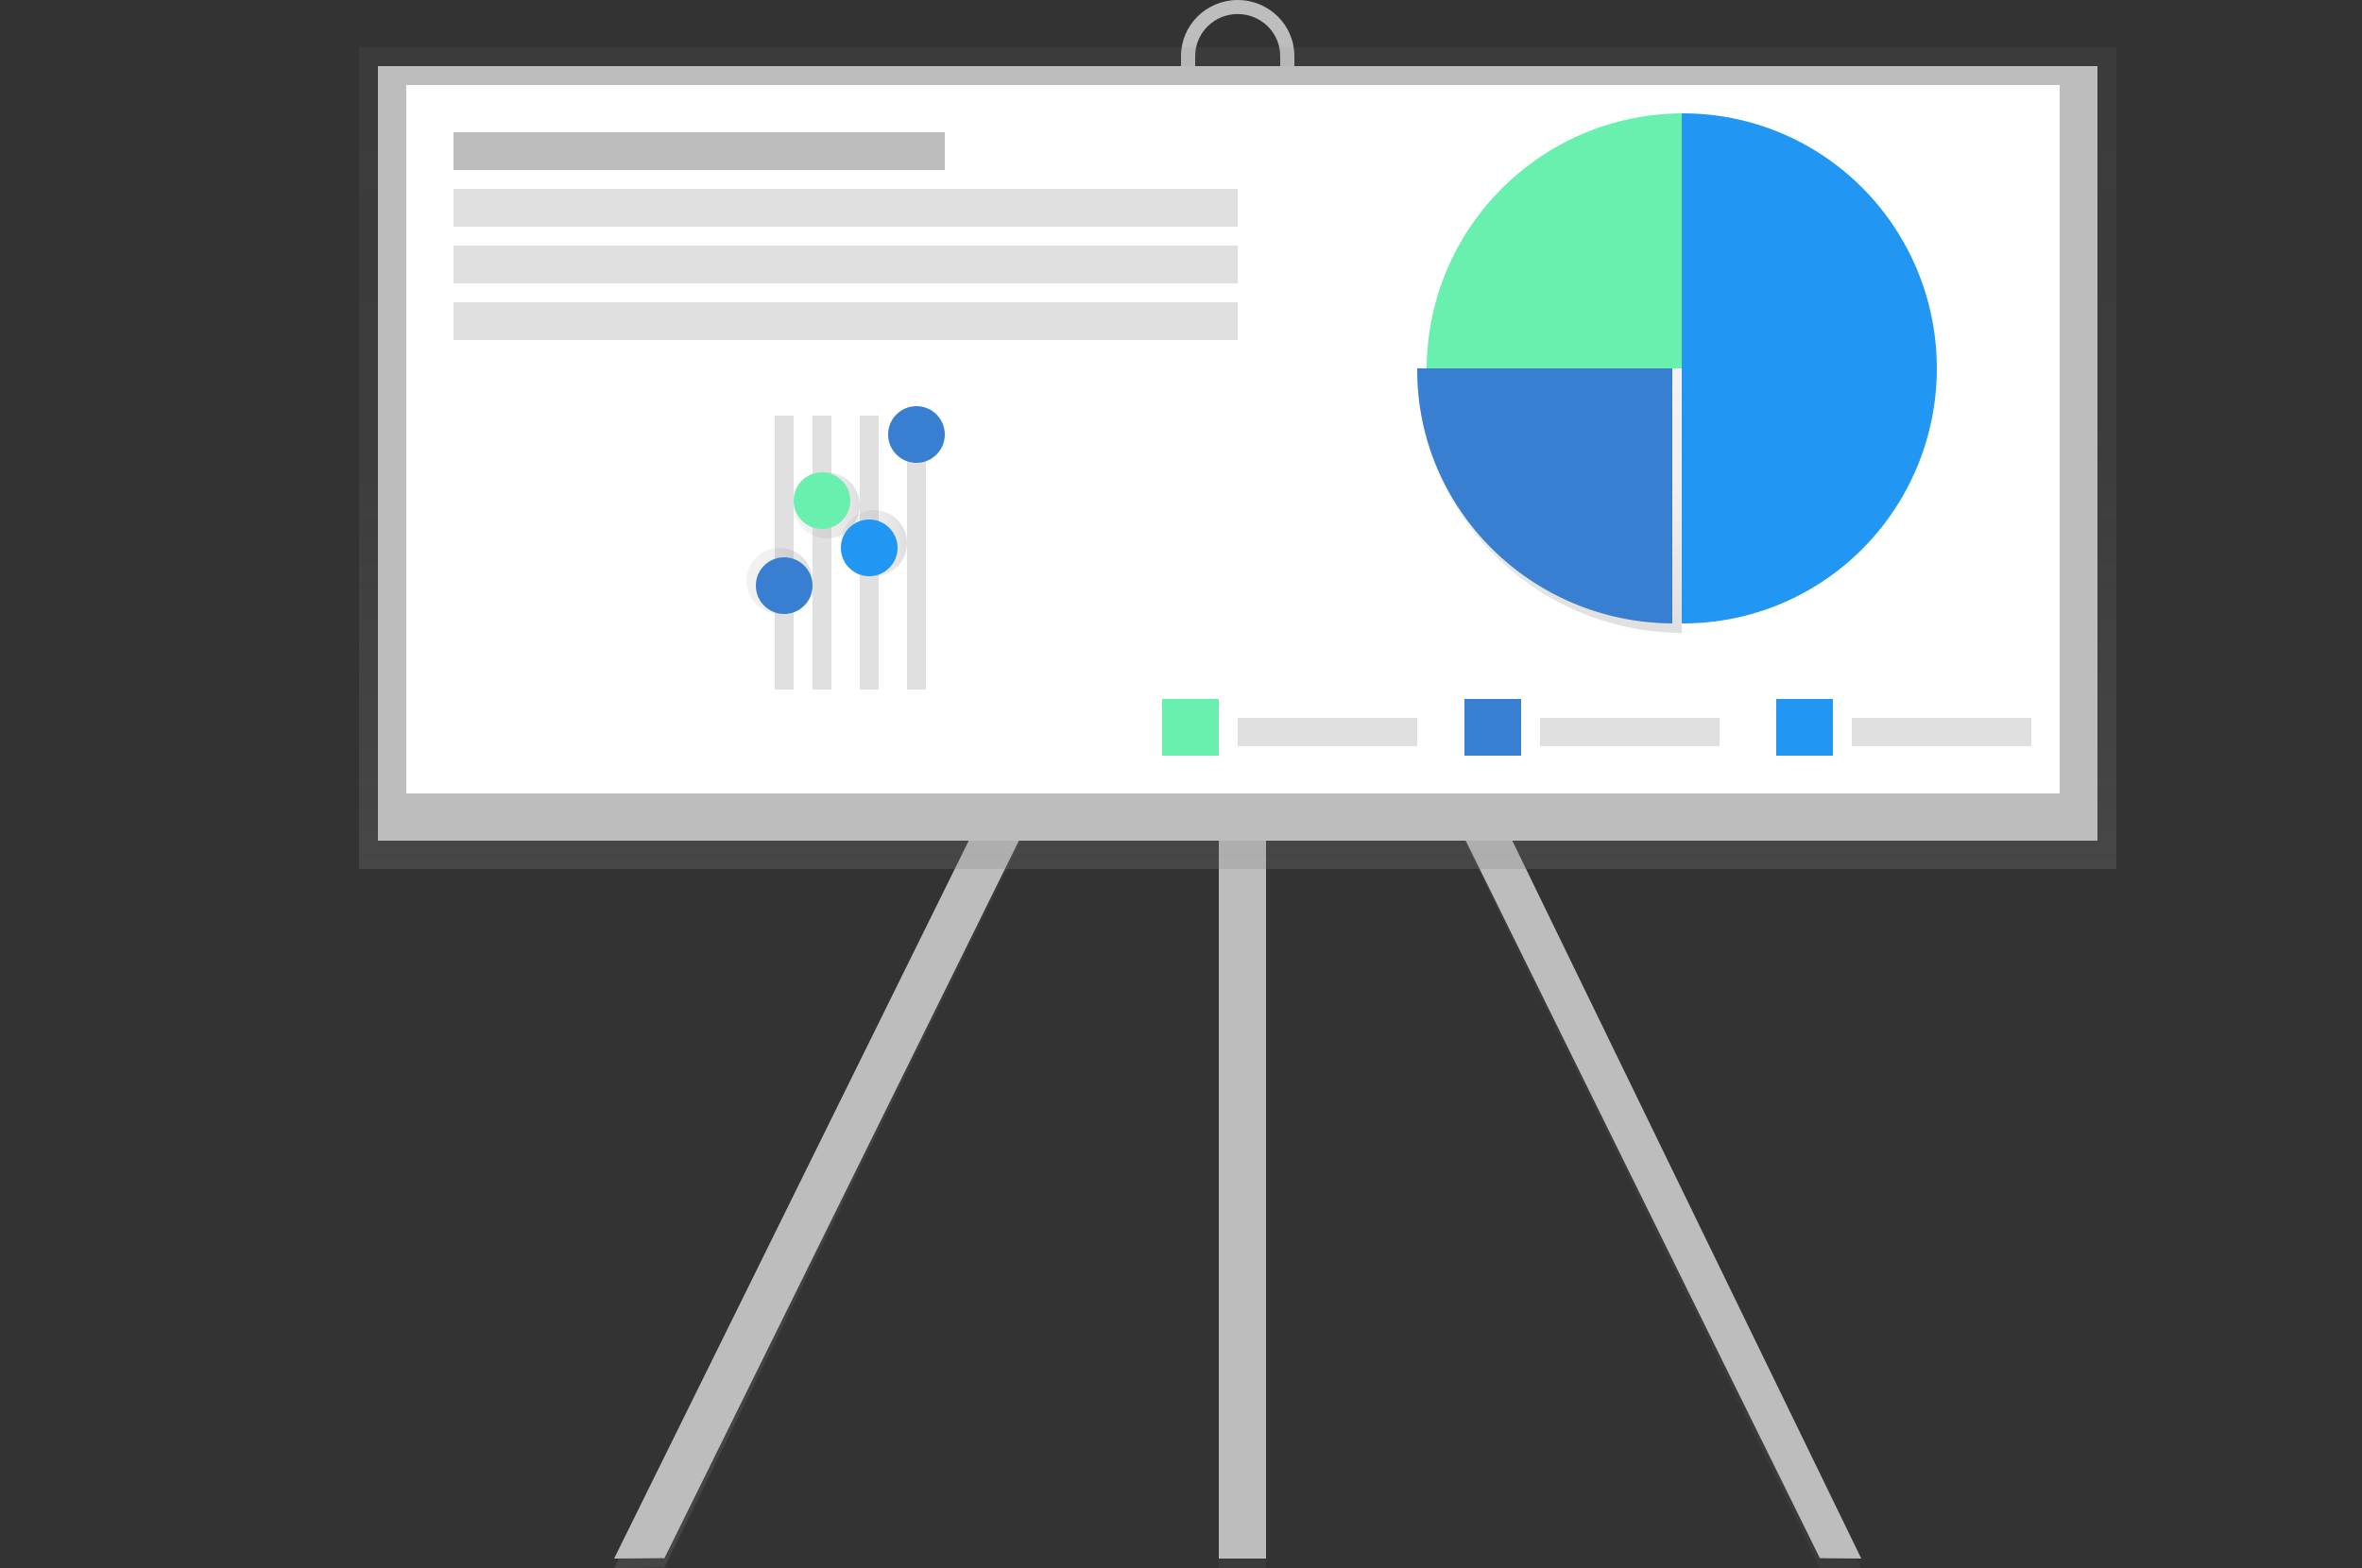<svg height="166" viewBox="0 0 250 166" width="250" xmlns="http://www.w3.org/2000/svg" xmlns:xlink="http://www.w3.org/1999/xlink"><rect x="0" y="0" width="250" height="166" fill="#333333" stroke="none"/><linearGradient id="a"><stop offset="0" stop-color="#808080" stop-opacity=".25"/><stop offset=".54" stop-color="#808080" stop-opacity=".12"/><stop offset="1" stop-color="#808080" stop-opacity=".1"/></linearGradient><linearGradient id="b" x1="50.002%" x2="50.002%" xlink:href="#a" y1="100%" y2="0%"/><linearGradient id="c" x1="50.002%" x2="50.002%" xlink:href="#a" y1="-29.463%" y2="0%"/><linearGradient id="d" x1="50%" x2="50%" xlink:href="#a" y1="-18.203%" y2="0%"/><linearGradient id="e" x1="50%" x2="50%" xlink:href="#a" y1="100%" y2="0%"/><linearGradient id="f" x1="49.992%" x2="49.992%" xlink:href="#a" y1="100%" y2="0%"/><linearGradient id="g" x1="100%" x2="0%" xlink:href="#a" y1="50%" y2="50%"/><linearGradient id="h" x1="100%" x2=".032%" xlink:href="#a" y1="50%" y2="50%"/><linearGradient id="i" x1="99.968%" x2="0%" xlink:href="#a" y1="50%" y2="50%"/><g fill="none" transform="translate(37.025)"><path d="m33.302 165.959-5.327.041 62.72-128 4.28 2.104z" fill="url(#b)"/><path d="m155.593 165.959 4.382.041-61.724-128-4.276 2.104z" fill="url(#c)"/><path d="m91.975 26h5v140h-5z" fill="url(#d)"/><path d="m33.302 164.959-5.327.041 62.72-127 4.28 2.086z" fill="#bdbdbd"/><path d="m155.593 164.959 4.382.041-61.724-127-4.276 2.086z" fill="#bdbdbd"/><path d="m91.975 26h5v139h-5z" fill="#bdbdbd"/><path d="m93.975 14c-3.314 0-6-2.659-6-5.939v-2.121c0-3.28 2.686-5.939 6-5.939s6 2.659 6 5.939v2.121c0 1.575-.632 3.086-1.757 4.2-1.125 1.114-2.651 1.74-4.243 1.74zm0-12.515c-2.485 0-4.5 1.994-4.5 4.455v2.121c0 2.46 2.015 4.455 4.5 4.455 2.485 0 4.5-1.994 4.5-4.455v-2.121c0-2.46-2.015-4.455-4.5-4.455z" fill="#bdbdbd"/><path d="m.975 5h186v87h-186z" fill="url(#e)"/><path d="m2.975 7h182v82h-182z" fill="#bdbdbd"/><path d="m5.975 9h175v75h-175z" fill="#fff"/><path d="m141.136 12.004h-.161v53.996h.161c9.589 0 18.449-5.146 23.243-13.5 4.794-8.354 4.794-18.646 0-27-4.794-8.354-13.655-13.5-23.243-13.5z" fill="#2196f3"/><path d="m140.975 12c-14.875.089-26.911 12.125-27 27h27z" fill="#69f0ae"/><path d="m112.975 39v.168c.001 15.305 12.509 27.738 28 27.832v-28z" fill="url(#f)"/><path d="m112.975 39v.161c-0 14.759 12.062 26.749 27 26.839v-27z" fill="#387ed1"/><path d="m10.975 14h52v4h-52z" fill="#bdbdbd"/><path d="m10.975 20h83v4h-83z" fill="#e0e0e0"/><path d="m10.975 26h83v4h-83z" fill="#e0e0e0"/><path d="m10.975 32h83v4h-83z" fill="#e0e0e0"/><path d="m150.975 74h6v6h-6z" fill="#2196f3"/><path d="m158.975 76h19v3h-19z" fill="#e0e0e0"/><path d="m117.975 74h6v6h-6z" fill="#387ed1"/><path d="m125.975 76h19v3h-19z" fill="#e0e0e0"/><path d="m85.975 74h6v6h-6z" fill="#69f0ae"/><g fill="#e0e0e0"><path d="m93.975 76h19v3h-19z"/><path d="m44.975 44h2v29h-2z"/><path d="m48.975 44h2v29h-2z"/><path d="m53.975 44h2v29h-2z"/><path d="m58.975 44h2v29h-2z"/></g><circle cx="45.475" cy="61.5" fill="url(#g)" r="3.5"/><circle cx="50.475" cy="53.5" fill="url(#h)" r="3.5"/><circle cx="55.475" cy="57.5" fill="url(#i)" r="3.5"/><circle cx="59.475" cy="45.5" fill="url(#g)" r="3.5"/><circle cx="45.975" cy="62" fill="#387ed1" r="3"/><circle cx="49.975" cy="53" fill="#69f0ae" r="3"/><circle cx="54.975" cy="58" fill="#2196f3" r="3"/><circle cx="59.975" cy="46" fill="#387ed1" r="3"/></g></svg>